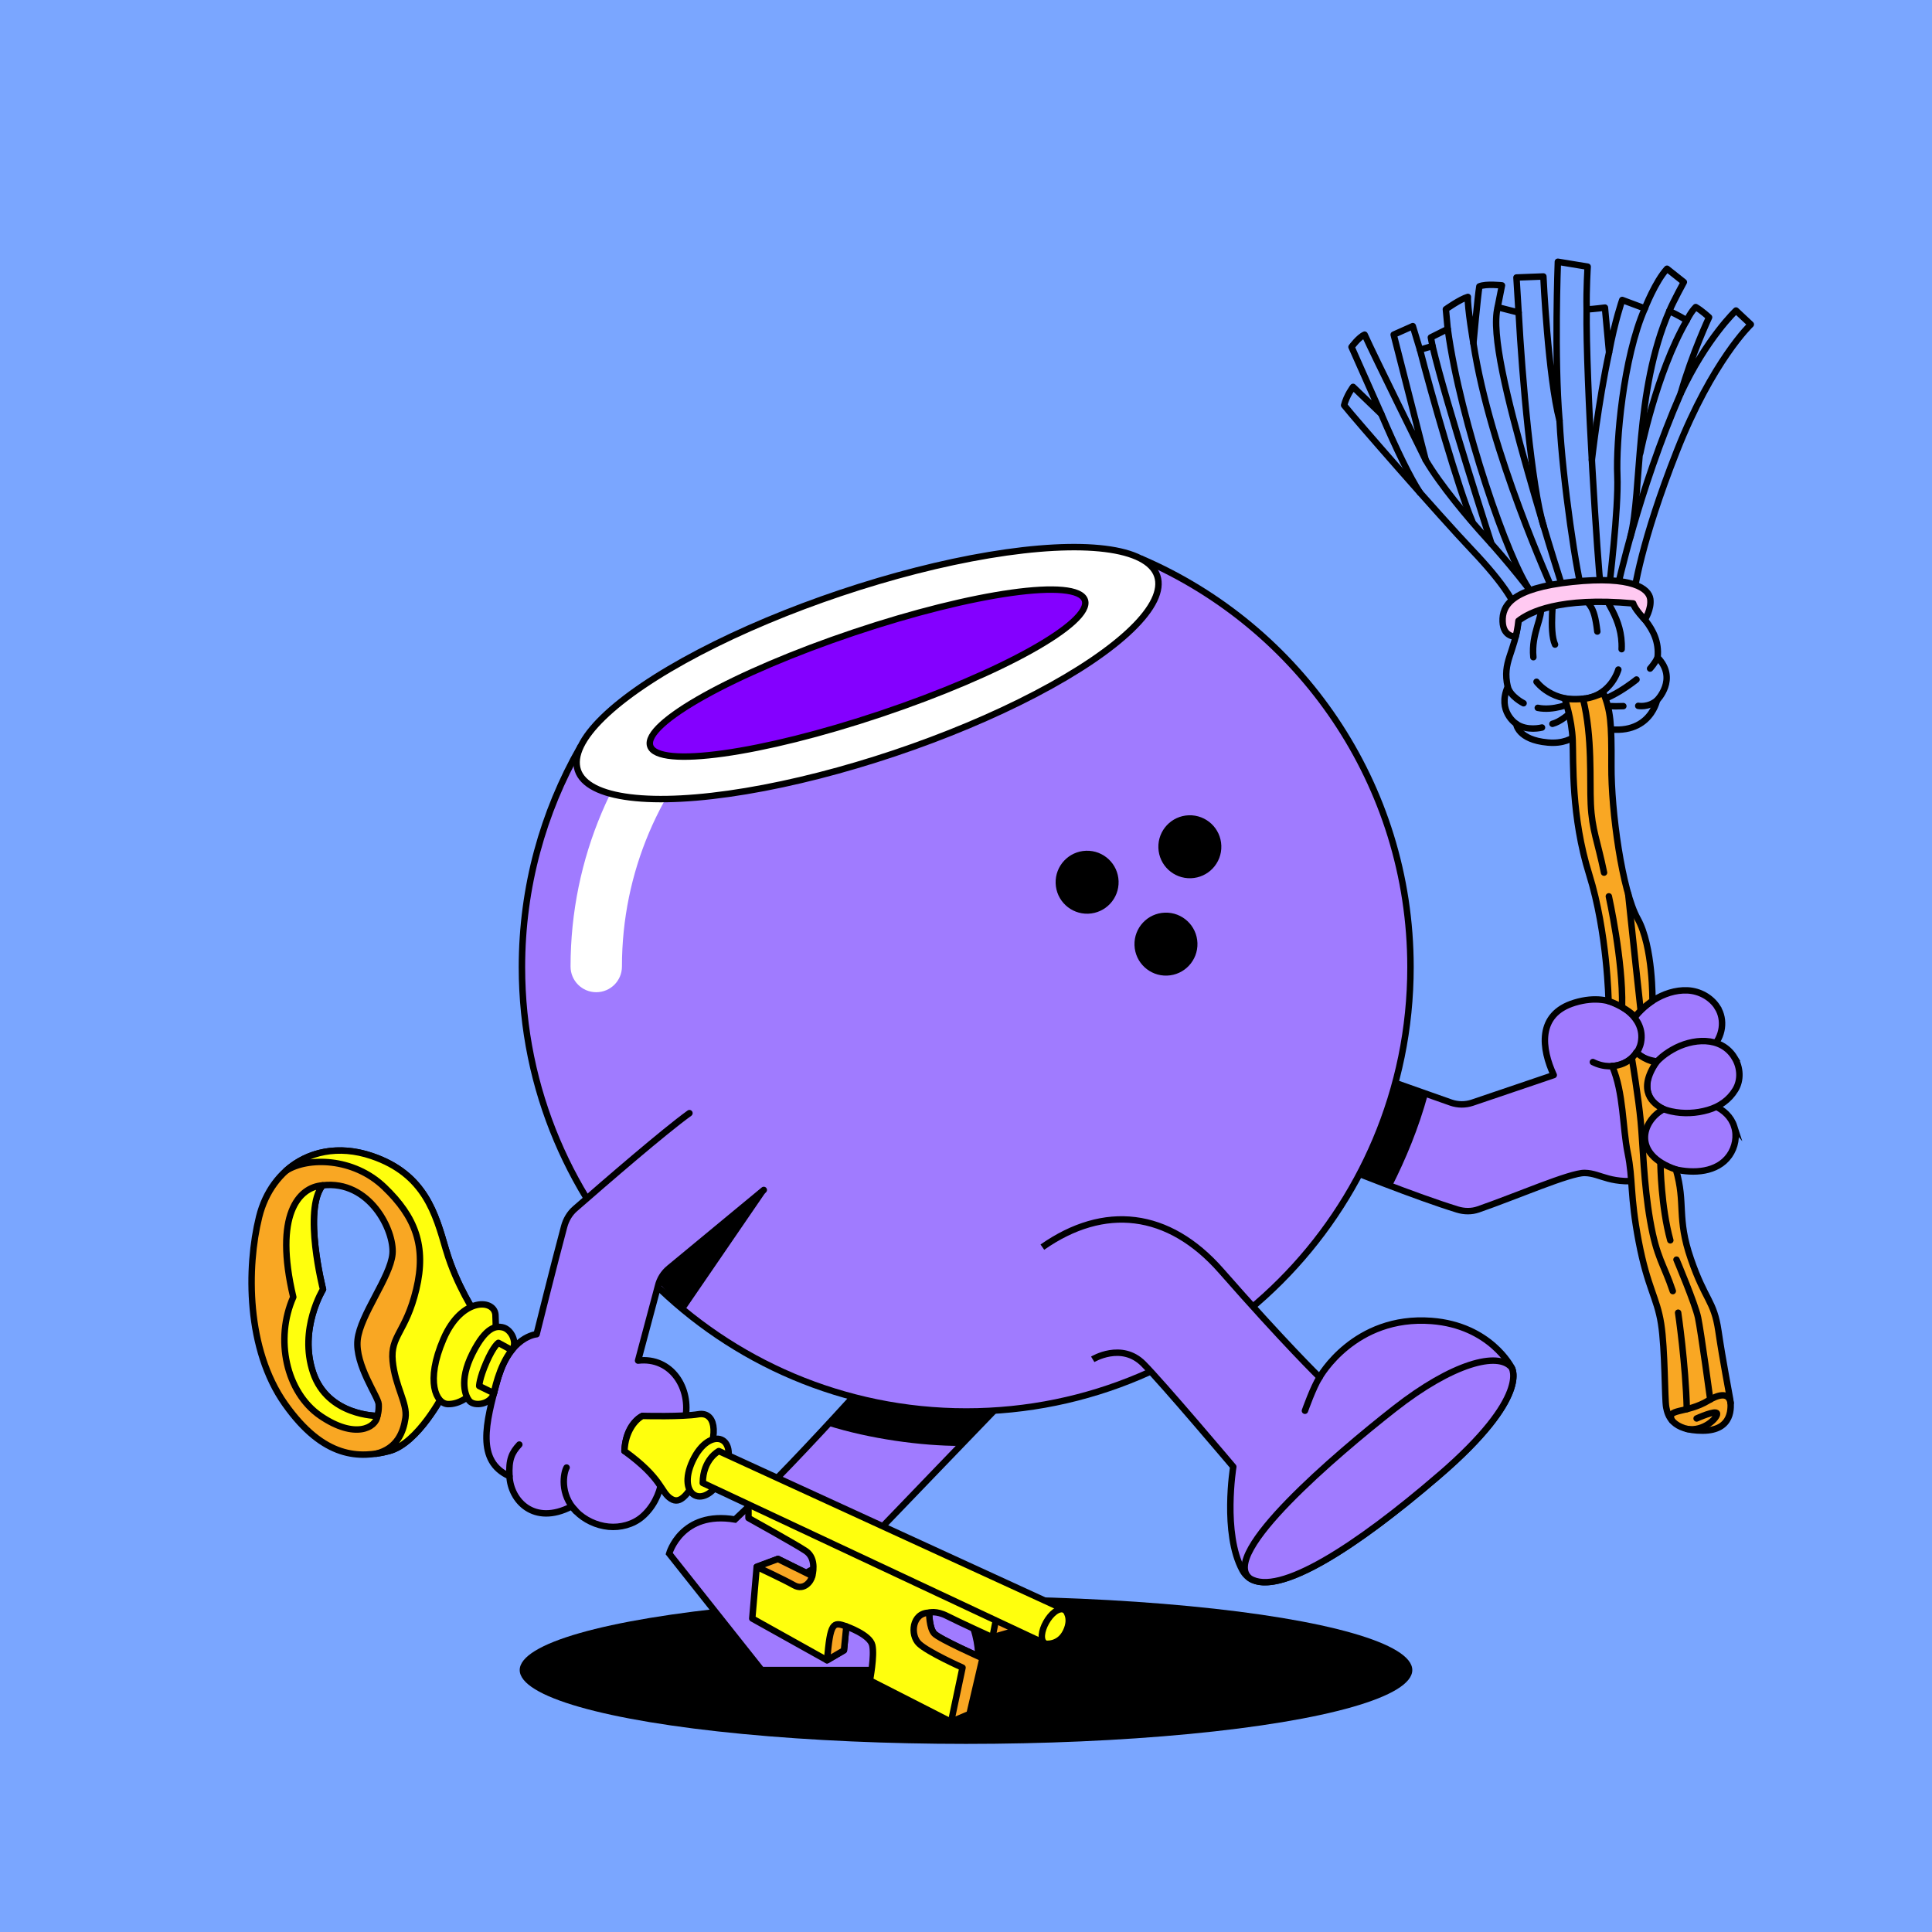 <?xml version="1.0" encoding="UTF-8"?>
<svg xmlns="http://www.w3.org/2000/svg" viewBox="0 0 600 600">
<rect x="0" y="0" width="600" height="600" fill="#333333" stroke="none"/>
<svg id="uuid-50f5b600-4bee-4d04-aa66-9a7827d0c80f" data-name="BACKGROUND" xmlns="http://www.w3.org/2000/svg" viewBox="0 0 600 600"><defs><style>
      .uuid-7826a2f3-55af-481e-b40d-34a6e43de7ed {
        fill: #7aa6ff;
      }
    </style></defs><rect class="uuid-7826a2f3-55af-481e-b40d-34a6e43de7ed" x="-1" y="-1" width="602" height="602"/></svg>
<svg id="uuid-e5c605a8-e4f9-4978-ad72-5db31b65b190" data-name="BACKGROUND" xmlns="http://www.w3.org/2000/svg" viewBox="0 0 600 600"><defs><style>
      .uuid-883efea5-677f-4371-9dc7-5cd56130fbcb, .uuid-d3f758ac-5239-4a0a-b4e9-3b31a4d26e61 {
        fill: #fff;
      }

      .uuid-d3f758ac-5239-4a0a-b4e9-3b31a4d26e61, .uuid-7f242137-77c3-4516-b3dd-e07924d8b27d, .uuid-446566b0-e754-4323-8c0e-f2552727105b, .uuid-0f9d5605-abaf-429f-9eda-0762dec12f88, .uuid-dee44871-50d0-4ac4-9972-c62084d34d89, .uuid-4c0d796b-ae01-4a35-8369-ec5c74e01e56, .uuid-8394a5ef-9c6d-414e-8d02-2034ddcfd3a6 {
        stroke: #000;
        stroke-width: 2px;
      }

      .uuid-d3f758ac-5239-4a0a-b4e9-3b31a4d26e61, .uuid-7f242137-77c3-4516-b3dd-e07924d8b27d, .uuid-dee44871-50d0-4ac4-9972-c62084d34d89, .uuid-4c0d796b-ae01-4a35-8369-ec5c74e01e56 {
        stroke-miterlimit: 10;
      }

      .uuid-d3f758ac-5239-4a0a-b4e9-3b31a4d26e61, .uuid-446566b0-e754-4323-8c0e-f2552727105b, .uuid-0f9d5605-abaf-429f-9eda-0762dec12f88, .uuid-dee44871-50d0-4ac4-9972-c62084d34d89, .uuid-4c0d796b-ae01-4a35-8369-ec5c74e01e56 {
        stroke-linecap: round;
      }

      .uuid-7f242137-77c3-4516-b3dd-e07924d8b27d, .uuid-446566b0-e754-4323-8c0e-f2552727105b, .uuid-dee44871-50d0-4ac4-9972-c62084d34d89, .uuid-8394a5ef-9c6d-414e-8d02-2034ddcfd3a6 {
        fill: #a07bff;
      }

      .uuid-446566b0-e754-4323-8c0e-f2552727105b, .uuid-0f9d5605-abaf-429f-9eda-0762dec12f88, .uuid-8394a5ef-9c6d-414e-8d02-2034ddcfd3a6 {
        stroke-linejoin: round;
      }

      .uuid-0f9d5605-abaf-429f-9eda-0762dec12f88 {
        fill: none;
      }

      .uuid-4c0d796b-ae01-4a35-8369-ec5c74e01e56 {
        fill: #8400ff;
      }
    </style></defs><path class="uuid-446566b0-e754-4323-8c0e-f2552727105b" d="m409.81,359.6c9.2,3.77,29.89,12.05,42.79,16.03,2.11.65,4.41.69,6.5-.04,11.79-4.08,28.47-11.39,33.03-11.32,5.25.08,7.8,3.93,19.88,2.04,13.36-2.1,22.43-11.99,20.93-23.3-4.21-43.28-25.18-26.79-25.18-26.79,0,0-5.84-8.75-18.76-4.82-11.83,3.6-10.2,14.44-6.47,22.47l-25.29,8.58c-2.14.72-4.45.71-6.59-.02l-35.7-12.61"/><path class="uuid-dee44871-50d0-4ac4-9972-c62084d34d89" d="m533.36,312.82c2.5,3.94,1.62,9.14-1.57,12.4-2.47,2.53-5.88,3.88-9.32,4.4-2.8.43-5.7.42-8.49-.08-2.14-.39-4.29-1.1-5.79-2.75-1.66-1.83-2.27-4.46-1.98-6.87.51-4.17,3.84-7.14,7.22-9.26,3.17-1.98,6.86-3.26,10.64-3.09,3.8.18,7.36,2.19,9.3,5.24Z"/><path class="uuid-dee44871-50d0-4ac4-9972-c62084d34d89" d="m538.57,349.84c.97,3.03.32,6.43-1.5,9.01-3.77,5.33-11.17,5.65-16.96,4.27-3.31-.79-6.69-2.21-8.67-5.13-3.13-4.61-.82-9.79,3.48-12.56,2.58-1.66,5.61-2.67,8.63-3.14,5.73-.89,13.1,1.51,15.03,7.56Z"/><path class="uuid-dee44871-50d0-4ac4-9972-c62084d34d89" d="m538.71,328.53c1.8,2.99,2.06,6.89.22,9.9-1.95,3.2-4.94,5.25-8.49,6.28-3.66,1.07-7.64,1.27-11.4.44-2.25-.5-4.53-1.38-5.96-3.28-1.86-2.47-1.89-5.68-.85-8.49,1.2-3.24,4.17-5.69,7.09-7.37,6.15-3.56,15.21-4.43,19.39,2.52Z"/><path class="uuid-dee44871-50d0-4ac4-9972-c62084d34d89" d="m501.85,311.68s9.27,3.84,7.77,12.02c-1.04,5.68-8.17,9.55-14.94,6.13"/><path class="uuid-0f9d5605-abaf-429f-9eda-0762dec12f88" d="m500.67,331.08c2.41,1.63,5.11,8.04,3.4,14.42"/><path d="m443.44,339.88c-2.88,10.58-6.94,20.23-11.17,28.59-10.17-3.78-21.16-9.53-27-11.93l11.83-26.02,26.35,9.36Z"/><ellipse cx="300" cy="518.65" rx="138.6" ry="22.93"/><path class="uuid-7f242137-77c3-4516-b3dd-e07924d8b27d" d="m319.36,427.14c-1.16,1.05-54.95,57-54.95,57,0,0,21.51-1.95,31.74,10.62,10.23,12.57,7.26,23.89,7.26,23.89h-66.9s-28.69-36.17-28.69-36.17c0,0,3.74-13.4,20.44-10.59,20.9-19.38,55.52-59.13,55.52-59.13l35.59,14.38Z"/><path d="m283.78,412.76l31.28,12.64-3.24,9.5c-2.93,3.03-9.76,10.12-13.64,14.14-11.92,0-27.98-2.13-41.33-6.37,13.95-15.1,26.93-29.92,26.93-29.92Z"/><path class="uuid-7f242137-77c3-4516-b3dd-e07924d8b27d" d="m354.45,173.54l-.11.27-174.2,58.29c-11.49,20.13-18.05,43.43-18.05,68.27,0,76.2,61.77,137.98,137.97,137.98s137.98-61.77,137.98-137.98c0-56.89-34.43-105.72-83.58-126.83Z"/><path class="uuid-0f9d5605-abaf-429f-9eda-0762dec12f88" d="m264.41,484.14c-4.06.49-11.49,1.36-17.85,7.23"/><path class="uuid-883efea5-677f-4371-9dc7-5cd56130fbcb" d="m185.17,308.14c-4.41,0-7.98-3.57-7.98-7.98,0-67.74,55.11-122.86,122.86-122.86,4.41,0,7.98,3.57,7.98,7.98s-3.57,7.98-7.98,7.98c-58.94,0-106.9,47.95-106.9,106.9,0,4.41-3.57,7.98-7.98,7.98Z"/><path d="m203.75,397.46l34.2-27.46-24.86,36.3c-6.73-5.1-3.66-2.61-9.34-8.83Z"/><path class="uuid-8394a5ef-9c6d-414e-8d02-2034ddcfd3a6" d="m323.72,387.31c19.14-13.4,39.15-11.3,55.52,7.36,19.6,22.35,30.57,33.06,30.57,33.06,0,0,10.74-19.34,34.77-17.5,18.26,1.4,24.84,14.43,24.84,14.43,0,0,6.21,8.82-22.45,33.5-28.66,24.68-54.93,40.92-61.14,29.46-6.21-11.46-2.82-32.1-2.82-32.1,0,0-22.02-26.09-27.94-32.01-6.79-6.79-15.71-1.36-15.71-1.36"/><path class="uuid-7f242137-77c3-4516-b3dd-e07924d8b27d" d="m446.97,458.17c-25.89,22.29-49.82,37.69-58.79,32.02-9.77-7.44,26.84-38.54,44.88-52.7,18.04-14.16,32.17-17.82,36.36-12.81,0,0,6.21,8.82-22.45,33.5Z"/><path class="uuid-0f9d5605-abaf-429f-9eda-0762dec12f88" d="m409.81,427.74c-1.89,2.86-4.55,10.38-4.55,10.38"/><ellipse class="uuid-d3f758ac-5239-4a0a-b4e9-3b31a4d26e61" cx="269.41" cy="209.07" rx="94.9" ry="26.25" transform="translate(-52.5 96.54) rotate(-18.55)"/><ellipse class="uuid-4c0d796b-ae01-4a35-8369-ec5c74e01e56" cx="269.41" cy="209.07" rx="71.19" ry="13.32" transform="translate(-52.5 96.54) rotate(-18.55)"/><g><path class="uuid-446566b0-e754-4323-8c0e-f2552727105b" d="m214.11,345.7c-8.05,5.83-25.34,20.79-35.52,29.67-1.67,1.45-2.82,3.41-3.39,5.55-3.14,11.67-8.55,33.44-8.55,33.44,0,0-8.42.58-12.19,14.35-3.64,13.3-6.64,25.06,3.77,29.75.35,7.47,7.51,15.45,19.2,9.41.14-.06,1.32,1.32,1.44,1.45,2.64,2.7,6.36,4.45,10.13,4.81,3.65.36,7.61-.67,10.43-3.08,3.29-2.81,5.4-6.94,6.05-11.2.4-2.61.26-5.31-.75-7.78,0,0,6.2-2.51,8.05-11.34,1.99-9.49-4.22-19.42-14.62-18.18l6.17-23.11c.51-2.2,1.74-4.16,3.49-5.59l29.38-24.3"/><path class="uuid-0f9d5605-abaf-429f-9eda-0762dec12f88" d="m204.73,452.06c-1.37-3.47-5.39-7.08-9-6.88"/><path class="uuid-0f9d5605-abaf-429f-9eda-0762dec12f88" d="m178.86,469.3c-5.16-5.27-3.82-11.97-2.9-13.54"/><path class="uuid-0f9d5605-abaf-429f-9eda-0762dec12f88" d="m158.22,458.45c-.27-5.22.73-7.32,3.06-9.83"/><path class="uuid-0f9d5605-abaf-429f-9eda-0762dec12f88" d="m193.93,450.63c.14-2.07.48-4.16,1.32-6.06.85-1.95,2.36-3.88,4.31-4.85"/></g></svg>
<svg id="uuid-ffac6761-6b9e-4a13-ab42-3dfadf65c420" data-name="BODY" xmlns="http://www.w3.org/2000/svg" viewBox="0 0 600 600"><circle cx="369.54" cy="262.94" r="9.78" transform="translate(-8.58 12.49) rotate(-1.91)"/><circle cx="362.12" cy="293.18" r="9.78" transform="translate(-9.59 12.26) rotate(-1.91)"/><circle cx="337.63" cy="273.96" r="9.78" transform="translate(-8.96 11.43) rotate(-1.91)"/></svg>
<svg id="uuid-f404ceb8-7c39-4a18-b8b8-115c00c2bd91" data-name="BODY" xmlns="http://www.w3.org/2000/svg" viewBox="0 0 600 600"><defs><style>
      .uuid-f080fb2b-602f-4cf7-92ef-6037f33bace8 {
        fill: #ffff0d;
      }

      .uuid-f080fb2b-602f-4cf7-92ef-6037f33bace8, .uuid-67a4340c-4aab-4dd0-b330-b9e5e8d4b206, .uuid-fa7a50da-85f3-4b12-a5b7-369a35eddd61 {
        stroke: #000;
        stroke-linecap: round;
        stroke-linejoin: round;
        stroke-width: 2px;
      }

      .uuid-67a4340c-4aab-4dd0-b330-b9e5e8d4b206 {
        fill: none;
      }

      .uuid-fa7a50da-85f3-4b12-a5b7-369a35eddd61 {
        fill: #f9a723;
      }
    </style></defs><g id="uuid-cf137c39-0034-439d-adac-e4fa334b472a" data-name="uuid-0c0f6844-9252-4e38-b2ae-1fb7558b546c"><g id="uuid-985784ab-0fe5-462e-b6b7-3d43bf790f20" data-name="uuid-eba7662b-ff04-44ba-9d9b-c9fb86b595ea"><g id="uuid-93bf9e4f-3898-4943-9398-20954131d89e" data-name="uuid-e873324e-4a24-4e75-a94d-0c9fb771f1dc"><g><path class="uuid-fa7a50da-85f3-4b12-a5b7-369a35eddd61" d="m138.51,388.15c-3.22-11.04-6.43-23.51-23.05-29.14-16.62-5.63-31.09,3.22-34.98,18.89-3.89,15.68-4.02,41.1,8.04,58.14s23.18,16.95,32.3,14.58c9.11-2.37,17.02-17.96,17.02-17.96l10.05-24.34s-6.16-9.13-9.38-20.18h0Zm-16.62,1.28c-.67,7.24-10.01,18.89-10.84,26.67-.82,7.77,6.41,17.66,6.55,19.95.13,2.29-.4,3.67-.4,3.67,0,0-15.41.1-19.97-13.44-4.56-13.53,3.08-25.86,3.08-25.86,0,0-6.3-24.66-.13-32.3,14.61-1.74,22.38,14.07,21.71,21.31h0Z"/><path class="uuid-f080fb2b-602f-4cf7-92ef-6037f33bace8" d="m138.51,388.15c-3.22-11.04-6.43-23.51-23.05-29.14-10.38-3.52-19.92-1.38-26.57,4.53,6.66-4.23,20.81-4.13,30.46,5.12,9.65,9.25,13.13,18.36,9.92,31.76-3.22,13.4-8.09,14.34-7.33,22.25.76,7.91,4.65,13.13,3.98,17.69-.65,4.41-2.57,9.46-9.12,11.11,1.38-.2,2.73-.49,4.03-.83,9.11-2.37,17.02-17.96,17.02-17.96l10.05-24.34s-6.16-9.13-9.38-20.18h0Z"/><path class="uuid-f080fb2b-602f-4cf7-92ef-6037f33bace8" d="m117.21,439.72s-15.41.1-19.97-13.44c-4.56-13.53,3.08-25.86,3.08-25.86,0,0-6.3-24.66-.13-32.3h0c-7.5.54-15.14,9.25-9.11,34.71-5.76,13-2.28,29.55,8.44,36.89,10.72,7.33,17.29,3.67,17.69,0h0Z"/><path class="uuid-f080fb2b-602f-4cf7-92ef-6037f33bace8" d="m153.88,408.67s.21,4.54,0,5.65c-.21,1.11-3.94,5.04-5.56,8.37-1.61,3.33-1.61,8.17-1.82,9.48s-3.93,4.04-7.46,3.88c-3.53-.15-7.06-6.91-1.31-20.22,5.75-13.31,16.24-12.41,16.15-7.16h0Z"/><path class="uuid-f080fb2b-602f-4cf7-92ef-6037f33bace8" d="m158.93,419.29c1.9-2.02,0-6.54-2.94-7.1-1.77-.34-4.94-.5-9.28,8.17-4.34,8.67-2,13.38-1.01,14.62,1.61,2.02,6.83,1.11,7.68-2.32.55-2.2.93-3.83,2.37-7.82s3.18-5.56,3.18-5.56h0Z"/><path class="uuid-f080fb2b-602f-4cf7-92ef-6037f33bace8" d="m153.38,432.67s1.44-8.2,5.55-13.38l-4.15-2.26s-1.48.91-3.72,6.05c-2.24,5.14-2.24,7.36-2.24,7.36l4.55,2.22h0Z"/><path class="uuid-f080fb2b-602f-4cf7-92ef-6037f33bace8" d="m193.93,450.63c.19-6.04,3.41-9.84,5.62-10.91,0,0,12.42.33,17.34-.51,4.92-.84,6.77,5.2,1.86,15.31s-7.52,12.77-10.39,10.92c-3.32-2.14-2.49-6.17-14.43-14.81h0Z"/><path class="uuid-f080fb2b-602f-4cf7-92ef-6037f33bace8" d="m224.52,458.18c-5.38,11.37-14.69,6.69-9.41-4.53,5.28-11.22,15.26-7.82,9.41,4.53Z"/><g><path class="uuid-f080fb2b-602f-4cf7-92ef-6037f33bace8" d="m232.45,463.74v7.7s15.21,8.44,17.86,10.28c3.51,2.42,1.94,7.69,1.94,7.69l-10.66-5.27-6.59,2.46-1.38,16.04,23.22,12.96,5.25-3.08.74-7.42s7.33,2.53,8.07,5.83c.74,3.29-.74,10.94-.74,10.94l25.18,12.85,5.74-2.44,4.04-17.32s-13.39-5.95-14.98-7.65-1.59-6.48-1.59-6.48c0,0,2.12-.74,5.63,1.06s14.02,6.59,14.02,6.59l7.57-2.18.93-4.09-84.26-38.48h0Z"/><g><path class="uuid-fa7a50da-85f3-4b12-a5b7-369a35eddd61" d="m256.85,515.61l5.25-3.08.74-7.42c-4.16-1.56-4.99-1.23-5.99,10.5Z"/><polygon class="uuid-fa7a50da-85f3-4b12-a5b7-369a35eddd61" points="308.21 508.49 315.78 506.31 316.7 502.22 310.06 499.19 308.21 508.49"/><path class="uuid-fa7a50da-85f3-4b12-a5b7-369a35eddd61" d="m301.09,532.29l4.04-17.32s-13.39-5.95-14.98-7.65c-1.59-1.7-1.59-6.48-1.59-6.48-5.36.04-5.98,6.95-3.14,9.63,2.83,2.68,13.5,7.43,13.5,7.43l-3.56,16.83,5.74-2.44h0Z"/><path class="uuid-fa7a50da-85f3-4b12-a5b7-369a35eddd61" d="m252.25,489.41l-10.65-5.27-6.59,2.46s8.4,3.91,11.55,5.7c3.15,1.79,5.4-1.25,5.69-2.89h0Z"/></g></g><g><path class="uuid-f080fb2b-602f-4cf7-92ef-6037f33bace8" d="m218.25,460.55l106.4,49.92s4.24.66,6.38-3.76c2.14-4.42-.3-6.75-.3-6.75l-107.49-49.32s-4.94,2.52-4.99,9.92h0Z"/><path class="uuid-67a4340c-4aab-4dd0-b330-b9e5e8d4b206" d="m330.72,499.95c-3.94-1.81-9.58,8.59-6.08,10.52"/></g></g></g></g></g></svg>
<svg id="uuid-a434a263-1d52-419b-9f08-c2e050f7b089" data-name="BODY" xmlns="http://www.w3.org/2000/svg" viewBox="0 0 600 600"><defs><style>
      .uuid-3fe757a2-f884-4021-8b90-a2fb836a0d83 {
        fill: #7aa6ff;
      }

      .uuid-3fe757a2-f884-4021-8b90-a2fb836a0d83, .uuid-0535e5fd-e169-42bb-9b3a-04ea61531b11, .uuid-b5b40eee-3492-4a40-8cdf-74f0932ec0ba, .uuid-813fd1ba-5c6f-412d-b3d0-bab0da44157c {
        stroke: #000;
        stroke-linecap: round;
        stroke-linejoin: round;
        stroke-width: 2px;
      }

      .uuid-0535e5fd-e169-42bb-9b3a-04ea61531b11 {
        fill: #ffc9f1;
      }

      .uuid-b5b40eee-3492-4a40-8cdf-74f0932ec0ba {
        fill: none;
      }

      .uuid-813fd1ba-5c6f-412d-b3d0-bab0da44157c {
        fill: #f9a723;
      }
    </style></defs><g id="uuid-4d71603c-b588-4e7e-bdcb-85f6e7a816db" data-name="uuid-e739bccc-2d2c-4a63-b977-7b31664c2716"><g id="uuid-63e5130d-7ae7-4f0d-8331-573e75af8b15" data-name="uuid-af806a75-da6f-4a25-9368-44a11c35c8fd"><g><path class="uuid-3fe757a2-f884-4021-8b90-a2fb836a0d83" d="m494.29,225.3c-2.32-.72-4.21,6.13-13.6,5.3-9.38-.83-9.83-5.81-9.83-5.81,0,0-5.94-3.89-2.62-11.49-1.79-7.91,2.19-10.35,3.32-20.49.45-4.02-4.6-11.68-14.43-22.02s-36.38-40.72-39.7-44.94c.77-3.06,2.78-5.7,2.78-5.7l8.76,8.43-9.24-20.82s2.25-3.06,4.07-3.83c2.68,6.03,18.96,38.92,18.96,38.92l-9.94-38.92,5.94-2.65,2.23,7.34,3.89-1.15-.51-2.68,5.23-2.62-.57-6.13s4.4-3.13,6.83-3.83c-.19,3.26,1.72,14.36,1.72,14.36,0,0,1.34-14.68,1.85-17.62,2.04-.89,7.02-.32,7.02-.32l-1.34,6.77,6.51,1.66-.67-10.88,8.36-.32s1.44,31.05,5.01,44.71c-1.66-19.53-.51-49.28-.51-49.28l9.26,1.53s-.45,6.89-.32,13.28c2.3-.13,5.68-.57,5.68-.57,0,0,.89,9.83,1.28,13.91,1.79-9.7,4.09-16.28,4.09-16.28l7.02,2.62s3.26-8.36,6.89-12.32c2.43,1.91,5.23,4.15,5.23,4.15,0,0-3.19,5.81-4.53,9,2.36,1.02,5.43,2.87,5.43,2.87,0,0,1.28-2.65,2.78-4.12,1.85,1.05,4.15,3.19,4.15,3.19,0,0-5.33,11.39-8.78,23.55,8.04-17.14,17.14-25.66,17.14-25.66l4.6,4.31s-11.87,11.2-22.98,39.35c-11.11,28.15-13.24,43.12-13.63,46.44s8.68,7.79,7.66,17.62c6.45,6.7-.19,13.34-.19,13.34,0,0-2.68,13.28-20.3,7.79h0Z"/><g><path class="uuid-b5b40eee-3492-4a40-8cdf-74f0932ec0ba" d="m482.13,224.79c4.71-1.23,10.45-8.61,9.8-7.79-1.18,1.48,6,2.6,12.21,2.29"/><path class="uuid-b5b40eee-3492-4a40-8cdf-74f0932ec0ba" d="m477.18,211.73s4.95,6.82,15.21,5.21c8.12-1.27,10.2-9,10.2-9"/><path class="uuid-b5b40eee-3492-4a40-8cdf-74f0932ec0ba" d="m508.23,211.03s-9.22,7.59-15.6,7.24-4.79.13-4.79.13c0,0-5.33,2.44-10.27,1.43"/></g><path class="uuid-813fd1ba-5c6f-412d-b3d0-bab0da44157c" d="m485.92,216.91s2.23,6.29,2.49,12.99-.51,23.59,5.14,41.68c5.65,18.1,6,39.32,6,39.32,0,0,4.59,1.38,8.25,4.84,2.54-3.11,5.38-4.92,5.38-4.92,0,0,.25-16.84-4.6-25.52-4.85-8.68-8.23-33.54-8.14-47.43s-.29-17.01-2.49-22.72c-1.28.61-3.86,1.63-6.03,1.85-3.89.4-6-.1-6-.1h0Z"/><path class="uuid-813fd1ba-5c6f-412d-b3d0-bab0da44157c" d="m508.18,326.79s2.21,2.33,6.18,3.14c-5.99,8.88-1.02,12.88,2.29,14.51-6.85,3.78-9.87,14.07,3.82,18.76,3.11,10.72.18,14.84,4.65,27.8s7.15,12.83,8.55,22.34,3.26,18.83,3.64,21.19.96,9.77-8.55,9.77-10.79-4.66-11.3-7.21-.32-17.94-1.6-26.04c-1.28-8.11-4.18-11.04-6.94-25.47-2.76-14.43-1.74-19.28-3.4-27.38s-1.25-18.81-4.85-27.12c5.47-.35,7.52-4.29,7.52-4.29h0Z"/><path class="uuid-b5b40eee-3492-4a40-8cdf-74f0932ec0ba" d="m537.47,435.69c-.61-3.66-4.22-2.37-6.86-.77-6.94,4.21-13.43,2.37-11.31,6.28"/><path class="uuid-b5b40eee-3492-4a40-8cdf-74f0932ec0ba" d="m523.85,443.76c5.23.94,9.61-3.48,9.39-4.75s-6.34,1.51-6.34,1.51"/><path class="uuid-b5b40eee-3492-4a40-8cdf-74f0932ec0ba" d="m531.13,434.62s-2.88-21.15-3.78-25.42c-.89-4.28-6.7-18-6.7-18"/><path class="uuid-b5b40eee-3492-4a40-8cdf-74f0932ec0ba" d="m518.73,385.19c-2.87-10.4-3.06-23.58-3.06-23.58"/><path class="uuid-b5b40eee-3492-4a40-8cdf-74f0932ec0ba" d="m523.85,437.62c-.33-14.06-2.69-29.95-2.69-29.95"/><path class="uuid-b5b40eee-3492-4a40-8cdf-74f0932ec0ba" d="m519.5,400.96c-2.81-8.43-4.98-10.15-7.02-21.83-2.04-11.68-2.23-23.36-2.94-30.83-.7-7.47-2.67-19.17-2.67-19.17"/><path class="uuid-b5b40eee-3492-4a40-8cdf-74f0932ec0ba" d="m503.75,312.45c.33-14.07-4.11-34.08-4.11-34.08"/><path class="uuid-b5b40eee-3492-4a40-8cdf-74f0932ec0ba" d="m505.65,277.64c1.3,12.7,3.81,35.61,3.81,35.61"/><path class="uuid-b5b40eee-3492-4a40-8cdf-74f0932ec0ba" d="m498.15,271c-2.01-9.86-3.73-13.12-4.12-21.26-.35-7.43.56-20.8-2.41-32.72"/><g><path class="uuid-b5b40eee-3492-4a40-8cdf-74f0932ec0ba" d="m440.99,108.62c3.34,13.07,11.99,43.41,16.25,53.29"/><path class="uuid-b5b40eee-3492-4a40-8cdf-74f0932ec0ba" d="m428.97,128.58c4.73,11.1,9.01,19.81,12.02,24.4"/><path class="uuid-b5b40eee-3492-4a40-8cdf-74f0932ec0ba" d="m442.76,142.85c4.42,7.61,13.36,18.27,18.74,24.15,5.39,5.88,15.92,18.49,16.9,21.43.98,2.94-2.94,8.2-2.2,15.67"/><path class="uuid-b5b40eee-3492-4a40-8cdf-74f0932ec0ba" d="m482.93,200.18c-1.96-4.29-.24-15.06-.61-16.53s-19.49-42.63-24.74-77.07"/><path class="uuid-b5b40eee-3492-4a40-8cdf-74f0932ec0ba" d="m465.12,95.41c-2.1,8.11,2.94,28.41,9.31,50.93,6.37,22.52,11.5,38.08,11.5,38.08"/><path class="uuid-b5b40eee-3492-4a40-8cdf-74f0932ec0ba" d="m484.33,130.58c.91,18.43,5.52,49.55,7.29,53.84,1.77,4.3,3.4,2.67,4.44,11.71"/><path class="uuid-b5b40eee-3492-4a40-8cdf-74f0932ec0ba" d="m503.61,201.61c.44-9.78-5.78-15.41-6.52-19.56s-4.68-64.61-4.34-85.94"/><path class="uuid-b5b40eee-3492-4a40-8cdf-74f0932ec0ba" d="m499.71,109.45c-3.36,15.55-5.34,33.4-5.34,33.4"/><path class="uuid-b5b40eee-3492-4a40-8cdf-74f0932ec0ba" d="m510.82,95.79c-6.76,15.29-8.98,41.66-8.54,51.88s-2.57,34.97-2.57,34.97"/><path class="uuid-b5b40eee-3492-4a40-8cdf-74f0932ec0ba" d="m521.99,122.12c-13.19,30.3-19.71,60.52-19.71,60.52"/><path class="uuid-b5b40eee-3492-4a40-8cdf-74f0932ec0ba" d="m523.84,99.49c-9.56,16.47-14.45,41.29-14.45,41.29"/><path class="uuid-b5b40eee-3492-4a40-8cdf-74f0932ec0ba" d="m518.41,96.62c-10.8,24.68-8.44,56.1-12.06,70.04"/><path class="uuid-b5b40eee-3492-4a40-8cdf-74f0932ec0ba" d="m471.63,97.07c1.07,20.23,4.06,54.19,7.75,66.29"/><path class="uuid-b5b40eee-3492-4a40-8cdf-74f0932ec0ba" d="m449.61,102.17c3.9,28.91,18.97,72.4,25.67,81.36"/><path class="uuid-b5b40eee-3492-4a40-8cdf-74f0932ec0ba" d="m444.88,107.47c4.22,17.93,18.31,61.4,18.31,61.4"/><path class="uuid-b5b40eee-3492-4a40-8cdf-74f0932ec0ba" d="m514.58,217.51c-2.72,2.32-5.81,1.7-5.81,1.7"/><path class="uuid-b5b40eee-3492-4a40-8cdf-74f0932ec0ba" d="m470.86,224.79c3.39,2.38,8.02,1.15,8.02,1.15"/><path class="uuid-b5b40eee-3492-4a40-8cdf-74f0932ec0ba" d="m468.24,213.3c.83,3.06,4.92,5.1,4.92,5.1"/><path class="uuid-b5b40eee-3492-4a40-8cdf-74f0932ec0ba" d="m514.78,204.17c-.72,1.71-2.33,3.46-2.33,3.46"/></g><path class="uuid-0535e5fd-e169-42bb-9b3a-04ea61531b11" d="m470.71,197.7s-3.87.25-4.06-4.68c-.19-4.93,2.75-10.33,21.6-12.32,18.86-1.99,23.81,2.18,24.26,5.31.44,3.13-1.69,6.44-1.69,6.44,0,0-3.14-3.27-3.61-5.05-22.88-2.09-32.37,2.81-35.64,5.41,0,0-.25,2.65-.86,4.89h0Z"/></g></g></g></svg>
</svg>